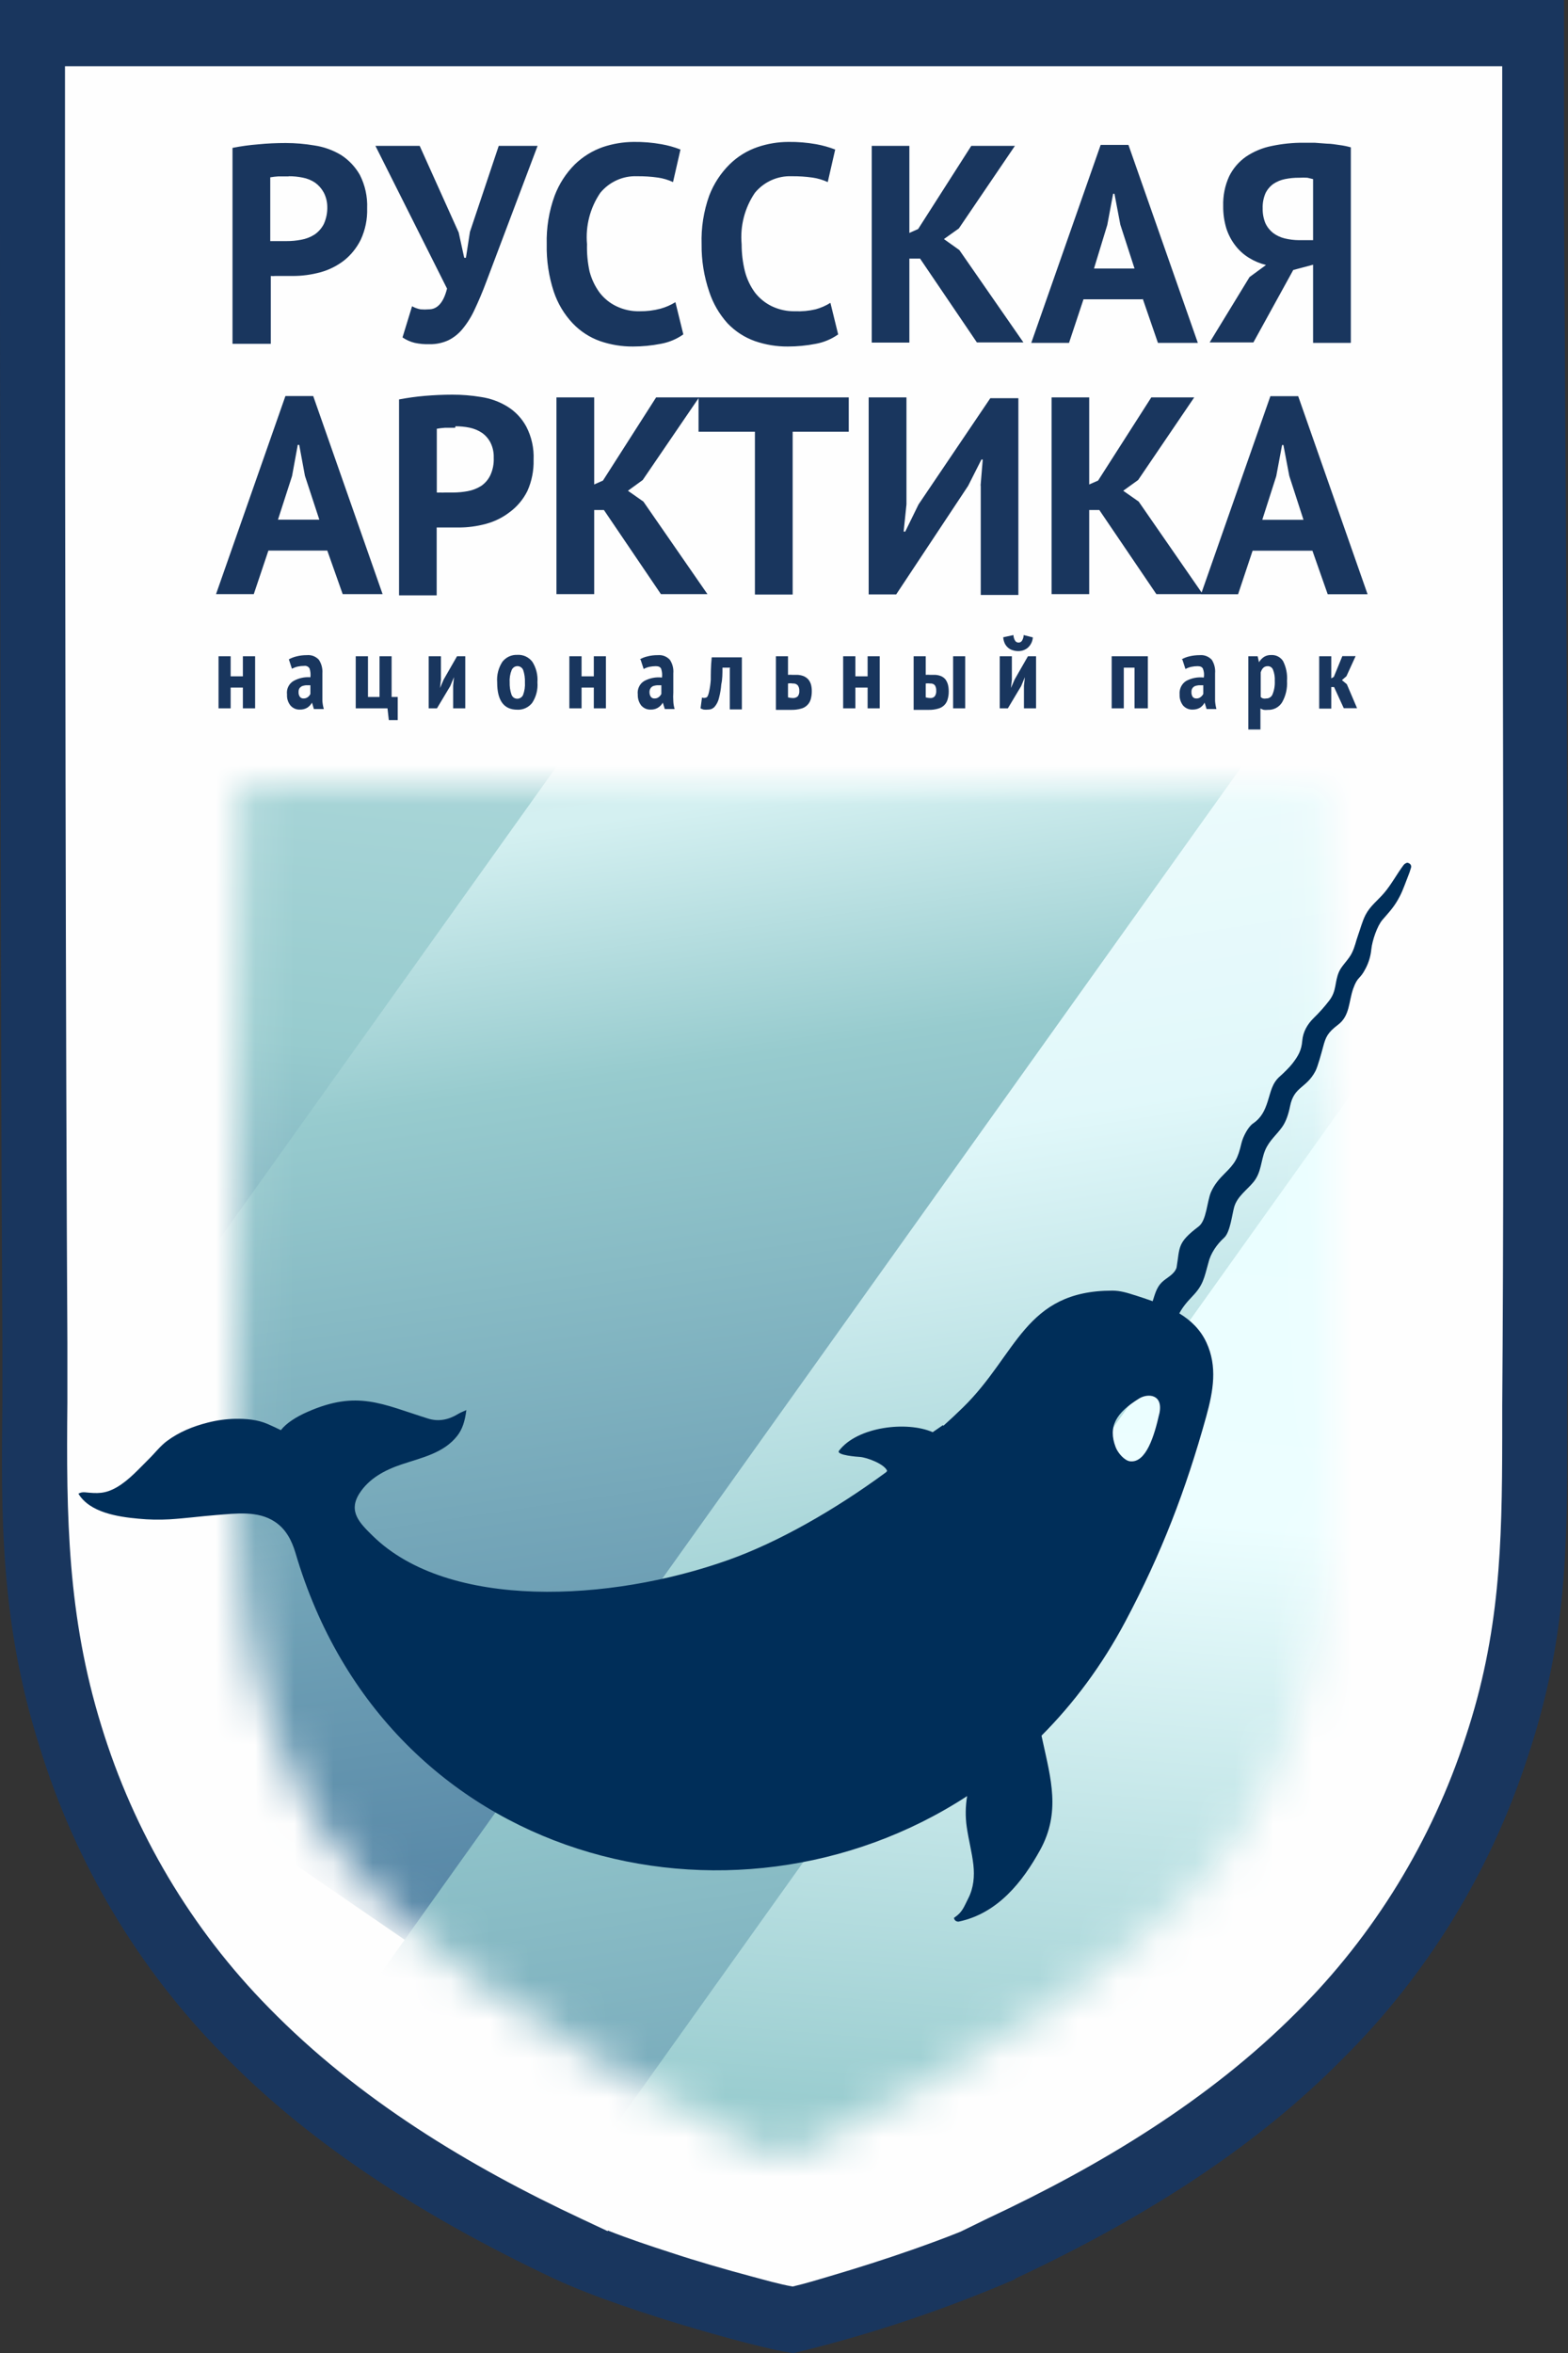 <svg width="40" height="60" viewBox="0 0 40 60" fill="none" xmlns="http://www.w3.org/2000/svg">
<rect x="0" y="0" width="40" height="60" fill="#333333" stroke="none"/>
<path d="M14.171 58.121C10.505 56.392 7.769 54.52 5.693 52.392C3.527 50.201 1.918 47.503 1.007 44.532C-0.01 41.335 0.031 38.561 0.061 35.762C0.061 35.316 0.061 34.869 0.061 34.465V34.25C1.01059e-07 24.352 0 5.362 0 5.328V0H39.898V5.331C39.898 5.373 40.054 26.94 39.98 35.88C39.98 36.194 39.98 36.437 39.98 36.686C39.98 39.367 39.98 41.799 38.962 44.833C38.013 47.744 36.39 50.38 34.232 52.517C32.181 54.593 29.485 56.426 25.89 58.108V58.121C24.067 58.906 22.183 59.535 20.258 60C19.817 60 16.036 58.986 14.174 58.121H14.171Z" fill="#19365E"/>
<path fill-rule="evenodd" clip-rule="evenodd" d="M15.504 56.876C16.029 57.084 16.579 57.267 17.104 57.437C17.782 57.661 18.501 57.869 19.203 58.056C19.505 58.136 19.881 58.246 20.221 58.305C20.536 58.232 20.899 58.122 21.177 58.039C21.882 57.831 22.587 57.606 23.279 57.364C23.689 57.219 24.1 57.07 24.503 56.907L25.212 56.561C28.054 55.229 30.845 53.555 33.086 51.303C35.051 49.348 36.528 46.941 37.392 44.283C38.264 41.65 38.318 39.405 38.322 36.672C38.322 36.402 38.322 36.129 38.322 35.856C38.386 27.867 38.322 13.309 38.322 5.321V1.688H1.658V5.331C1.658 12.78 1.675 26.798 1.719 34.247V34.444C1.719 34.887 1.719 35.326 1.719 35.766C1.689 38.661 1.719 41.204 2.584 44.003C3.415 46.722 4.884 49.194 6.863 51.202C9.129 53.52 11.95 55.233 14.863 56.593L15.504 56.894V56.876Z" fill="#FEFEFE"/>
<path d="M6.192 17.533H5.884V18.062H5.575V16.734H5.884V17.246H6.196V16.734H6.508V18.062H6.196V17.533H6.192ZM7.366 16.814C7.428 16.78 7.494 16.754 7.562 16.738C7.649 16.716 7.738 16.705 7.827 16.706C7.884 16.7 7.941 16.708 7.995 16.728C8.048 16.749 8.096 16.781 8.135 16.824C8.202 16.926 8.233 17.048 8.224 17.17C8.224 17.253 8.224 17.336 8.224 17.416V17.654C8.224 17.73 8.224 17.803 8.224 17.876C8.229 17.945 8.241 18.013 8.261 18.08H8.007L7.959 17.917C7.93 17.969 7.889 18.012 7.84 18.045C7.783 18.079 7.717 18.096 7.65 18.094C7.605 18.096 7.56 18.088 7.519 18.07C7.477 18.052 7.44 18.024 7.41 17.99C7.347 17.911 7.315 17.811 7.322 17.71C7.313 17.642 7.323 17.573 7.353 17.511C7.383 17.449 7.43 17.398 7.488 17.364C7.619 17.291 7.769 17.258 7.918 17.27C7.928 17.196 7.921 17.12 7.898 17.049C7.885 17.024 7.864 17.004 7.839 16.992C7.814 16.98 7.786 16.975 7.759 16.98C7.704 16.98 7.65 16.986 7.596 16.997C7.544 17.009 7.494 17.028 7.447 17.052L7.369 16.814H7.366ZM7.739 17.81C7.78 17.812 7.821 17.8 7.854 17.775C7.881 17.754 7.903 17.727 7.918 17.696V17.474H7.803C7.771 17.477 7.739 17.484 7.708 17.495C7.681 17.508 7.658 17.527 7.64 17.55C7.623 17.578 7.615 17.611 7.617 17.644C7.613 17.688 7.625 17.733 7.65 17.768C7.661 17.782 7.674 17.793 7.69 17.8C7.705 17.808 7.722 17.811 7.739 17.81ZM10.146 18.363H9.919L9.885 18.062H9.075V16.734H9.387V17.772H9.682V16.734H9.99V17.772H10.146V18.363ZM11.56 17.485L11.581 17.267L11.486 17.495L11.147 18.062H10.936V16.734H11.248V17.336L11.225 17.544L11.319 17.326L11.659 16.734H11.869V18.062H11.56V17.485ZM12.683 17.398C12.668 17.212 12.716 17.027 12.818 16.872C12.863 16.816 12.921 16.77 12.986 16.74C13.052 16.71 13.123 16.696 13.195 16.699C13.268 16.694 13.342 16.707 13.41 16.738C13.477 16.769 13.536 16.816 13.581 16.876C13.679 17.031 13.724 17.215 13.71 17.398C13.725 17.584 13.677 17.77 13.575 17.924C13.529 17.982 13.471 18.027 13.405 18.057C13.339 18.087 13.267 18.101 13.195 18.097C12.856 18.097 12.683 17.865 12.683 17.405V17.398ZM13.002 17.398C12.998 17.503 13.013 17.607 13.046 17.706C13.056 17.738 13.076 17.767 13.102 17.787C13.129 17.806 13.162 17.817 13.195 17.817C13.226 17.817 13.257 17.808 13.283 17.791C13.31 17.774 13.331 17.749 13.344 17.72C13.382 17.617 13.398 17.508 13.391 17.398C13.395 17.293 13.38 17.187 13.347 17.087C13.335 17.057 13.315 17.032 13.289 17.014C13.262 16.995 13.232 16.986 13.2 16.986C13.168 16.986 13.137 16.995 13.111 17.014C13.085 17.032 13.064 17.057 13.052 17.087C13.011 17.189 12.994 17.299 13.002 17.409V17.398ZM15.148 17.533H14.836V18.062H14.524V16.734H14.836V17.246H15.148V16.734H15.457V18.062H15.148V17.533ZM16.321 16.814C16.382 16.779 16.447 16.753 16.515 16.738C16.602 16.715 16.692 16.705 16.782 16.706C16.839 16.701 16.896 16.708 16.949 16.729C17.002 16.749 17.049 16.782 17.088 16.824C17.156 16.925 17.187 17.048 17.176 17.17C17.176 17.253 17.176 17.336 17.176 17.416C17.176 17.495 17.176 17.575 17.176 17.654C17.171 17.728 17.171 17.802 17.176 17.876C17.178 17.945 17.19 18.014 17.21 18.08H16.959L16.908 17.917C16.877 17.973 16.832 18.019 16.778 18.05C16.724 18.081 16.662 18.096 16.599 18.094C16.554 18.096 16.509 18.088 16.467 18.07C16.426 18.052 16.389 18.024 16.358 17.99C16.297 17.91 16.266 17.811 16.27 17.71C16.261 17.642 16.272 17.573 16.302 17.511C16.331 17.449 16.378 17.398 16.436 17.364C16.575 17.289 16.732 17.259 16.887 17.277C16.897 17.203 16.89 17.127 16.867 17.056C16.847 17.007 16.799 16.987 16.728 16.987C16.674 16.988 16.619 16.993 16.565 17.004C16.515 17.015 16.465 17.034 16.42 17.059L16.342 16.82L16.321 16.814ZM16.691 17.81C16.732 17.813 16.773 17.801 16.806 17.775C16.833 17.754 16.855 17.727 16.871 17.696V17.474H16.759C16.725 17.477 16.692 17.484 16.66 17.495C16.634 17.507 16.612 17.526 16.596 17.55C16.578 17.578 16.568 17.611 16.569 17.644C16.567 17.688 16.578 17.732 16.603 17.768C16.613 17.782 16.627 17.793 16.642 17.8C16.657 17.808 16.674 17.811 16.691 17.81ZM18.624 17.025H18.43C18.43 17.177 18.43 17.319 18.4 17.45C18.391 17.567 18.372 17.683 18.342 17.796C18.324 17.876 18.288 17.951 18.237 18.014C18.216 18.04 18.189 18.06 18.16 18.074C18.13 18.088 18.097 18.094 18.064 18.094C18.027 18.098 17.989 18.098 17.952 18.094C17.924 18.087 17.896 18.077 17.871 18.062L17.908 17.786C17.925 17.794 17.943 17.797 17.961 17.797C17.979 17.797 17.997 17.794 18.013 17.786C18.044 17.786 18.068 17.727 18.085 17.654C18.109 17.55 18.125 17.443 18.132 17.336C18.132 17.194 18.132 16.99 18.156 16.762H18.925V18.09H18.617V17.052L18.624 17.025ZM20.102 17.782C20.14 17.793 20.178 17.799 20.218 17.8C20.265 17.804 20.313 17.789 20.35 17.758C20.381 17.717 20.395 17.665 20.39 17.613C20.393 17.563 20.379 17.514 20.35 17.474C20.334 17.458 20.314 17.445 20.292 17.437C20.27 17.429 20.247 17.427 20.224 17.429C20.184 17.422 20.143 17.422 20.102 17.429V17.775V17.782ZM20.102 17.208C20.138 17.205 20.175 17.205 20.211 17.208H20.309C20.373 17.206 20.436 17.217 20.496 17.239C20.543 17.258 20.586 17.288 20.621 17.326C20.652 17.364 20.675 17.409 20.689 17.457C20.703 17.51 20.709 17.565 20.709 17.62C20.71 17.691 20.701 17.762 20.682 17.831C20.665 17.889 20.634 17.942 20.591 17.983C20.548 18.025 20.495 18.055 20.438 18.069C20.358 18.092 20.276 18.102 20.194 18.101H19.963H19.794V16.734H20.102V17.208ZM22.137 17.533H21.821V18.062H21.509V16.734H21.821V17.246H22.133V16.734H22.442V18.062H22.133V17.533H22.137ZM23.615 17.782C23.652 17.793 23.689 17.799 23.727 17.8C23.749 17.802 23.771 17.799 23.792 17.792C23.812 17.784 23.831 17.771 23.846 17.755C23.875 17.712 23.888 17.661 23.883 17.609C23.886 17.562 23.874 17.515 23.849 17.474C23.834 17.458 23.816 17.445 23.795 17.437C23.775 17.43 23.752 17.427 23.731 17.429C23.692 17.424 23.654 17.424 23.615 17.429V17.775V17.782ZM23.615 17.208C23.651 17.205 23.688 17.205 23.724 17.208H23.822C23.884 17.206 23.945 17.217 24.002 17.239C24.048 17.258 24.088 17.287 24.12 17.326C24.148 17.366 24.169 17.41 24.182 17.457C24.195 17.51 24.202 17.565 24.202 17.62C24.204 17.691 24.195 17.762 24.175 17.831C24.16 17.887 24.131 17.939 24.09 17.98C24.047 18.023 23.993 18.054 23.934 18.069C23.856 18.092 23.775 18.103 23.693 18.101H23.476H23.307V16.734H23.615V17.208ZM24.314 16.734H24.622V18.062H24.314V16.734ZM26.121 17.485L26.145 17.267L26.05 17.495L25.711 18.062H25.504V16.734H25.813V17.336L25.789 17.544L25.884 17.326L26.223 16.734H26.43V18.062H26.121V17.485ZM25.853 16.194C25.855 16.246 25.87 16.296 25.897 16.34C25.907 16.354 25.919 16.366 25.934 16.373C25.949 16.381 25.965 16.385 25.982 16.385C25.999 16.385 26.017 16.382 26.032 16.374C26.047 16.366 26.061 16.354 26.07 16.34C26.097 16.296 26.112 16.246 26.114 16.194L26.348 16.253C26.345 16.304 26.331 16.354 26.308 16.4C26.286 16.446 26.254 16.486 26.216 16.52C26.148 16.575 26.063 16.604 25.975 16.603C25.929 16.603 25.884 16.596 25.84 16.582C25.798 16.571 25.758 16.551 25.724 16.523C25.688 16.494 25.658 16.457 25.636 16.416C25.611 16.364 25.596 16.307 25.592 16.25L25.853 16.194ZM28.97 17.025H28.668V18.062H28.359V16.734H29.282V18.062H28.942V17.025H28.97ZM30.143 16.814C30.204 16.779 30.269 16.753 30.336 16.738C30.424 16.716 30.514 16.706 30.604 16.706C30.661 16.701 30.718 16.708 30.772 16.729C30.825 16.749 30.873 16.782 30.913 16.824C30.978 16.927 31.008 17.048 30.997 17.17C30.997 17.253 30.997 17.336 30.997 17.416C30.997 17.495 30.997 17.575 30.997 17.654C30.997 17.734 30.997 17.803 30.997 17.876C31.002 17.945 31.013 18.013 31.031 18.08H30.78L30.73 17.917C30.702 17.969 30.663 18.013 30.614 18.045C30.556 18.079 30.491 18.095 30.424 18.094C30.379 18.096 30.333 18.088 30.291 18.07C30.249 18.052 30.211 18.025 30.18 17.99C30.119 17.91 30.087 17.811 30.092 17.71C30.086 17.642 30.098 17.574 30.127 17.513C30.156 17.451 30.202 17.4 30.258 17.364C30.397 17.289 30.554 17.259 30.709 17.277C30.723 17.203 30.715 17.126 30.689 17.056C30.669 17.007 30.621 16.987 30.55 16.987C30.496 16.987 30.443 16.993 30.39 17.004C30.338 17.015 30.288 17.034 30.241 17.059L30.163 16.82L30.143 16.814ZM30.516 17.81C30.556 17.813 30.596 17.801 30.628 17.775C30.656 17.754 30.679 17.727 30.696 17.696V17.474H30.58C30.547 17.477 30.514 17.484 30.482 17.495C30.456 17.508 30.434 17.527 30.418 17.55C30.4 17.578 30.392 17.611 30.394 17.644C30.391 17.688 30.402 17.731 30.424 17.768C30.435 17.782 30.45 17.793 30.465 17.8C30.481 17.808 30.499 17.811 30.516 17.81ZM31.852 16.734H32.083L32.117 16.886C32.15 16.831 32.195 16.783 32.249 16.748C32.304 16.715 32.368 16.7 32.432 16.703C32.49 16.7 32.548 16.712 32.601 16.739C32.653 16.766 32.698 16.806 32.73 16.855C32.81 17.012 32.845 17.188 32.832 17.364C32.844 17.555 32.8 17.745 32.706 17.91C32.668 17.971 32.614 18.021 32.55 18.055C32.486 18.088 32.415 18.104 32.344 18.101C32.309 18.105 32.273 18.105 32.239 18.101C32.209 18.093 32.181 18.081 32.154 18.066V18.602H31.845V16.734H31.852ZM32.161 17.772C32.177 17.79 32.198 17.803 32.222 17.81C32.249 17.816 32.279 17.816 32.306 17.81C32.34 17.811 32.372 17.801 32.4 17.782C32.428 17.764 32.45 17.737 32.462 17.706C32.507 17.597 32.526 17.479 32.52 17.36C32.525 17.265 32.51 17.169 32.476 17.08C32.465 17.052 32.447 17.028 32.423 17.011C32.398 16.995 32.37 16.986 32.34 16.987C32.252 16.987 32.194 17.038 32.161 17.146V17.768V17.772ZM34.032 17.519H33.961V18.069H33.653V16.734H33.961V17.298L34.026 17.26L34.243 16.731H34.582L34.348 17.243L34.233 17.343L34.358 17.447L34.619 18.059H34.28L34.029 17.512L34.032 17.519Z" fill="#19365E"/>
<path d="M5.931 3.771C6.146 3.728 6.364 3.698 6.582 3.681C6.82 3.657 7.054 3.647 7.288 3.647C7.533 3.647 7.778 3.668 8.02 3.709C8.259 3.744 8.49 3.826 8.698 3.951C8.897 4.078 9.062 4.253 9.18 4.46C9.313 4.722 9.378 5.015 9.366 5.311C9.375 5.586 9.319 5.86 9.204 6.11C9.101 6.318 8.956 6.5 8.776 6.643C8.595 6.782 8.389 6.885 8.169 6.944C7.939 7.006 7.702 7.038 7.464 7.037H7.189H7.023C6.985 7.041 6.946 7.041 6.908 7.037V8.767H5.931V3.771ZM7.366 4.498C7.271 4.498 7.183 4.498 7.098 4.498C7.03 4.502 6.962 4.51 6.894 4.522V6.148H6.979C7.016 6.148 7.057 6.148 7.098 6.148H7.308C7.434 6.149 7.56 6.137 7.684 6.113C7.805 6.092 7.92 6.047 8.023 5.982C8.123 5.914 8.205 5.821 8.261 5.712C8.324 5.571 8.355 5.417 8.349 5.262C8.346 5.138 8.315 5.016 8.257 4.906C8.203 4.807 8.128 4.722 8.037 4.657C7.941 4.593 7.834 4.55 7.722 4.529C7.604 4.505 7.485 4.493 7.366 4.494V4.498ZM11.703 5.937L11.842 6.573H11.886L11.988 5.913L12.723 3.719H13.714L12.408 7.179C12.306 7.452 12.205 7.687 12.11 7.888C12.029 8.067 11.925 8.235 11.801 8.386C11.7 8.51 11.574 8.611 11.431 8.68C11.282 8.747 11.12 8.78 10.957 8.777C10.83 8.781 10.704 8.769 10.58 8.743C10.469 8.716 10.364 8.669 10.268 8.604L10.512 7.809C10.58 7.848 10.653 7.874 10.729 7.888C10.8 7.894 10.87 7.894 10.94 7.888C11.16 7.888 11.316 7.712 11.404 7.359L9.577 3.719H10.706L11.703 5.933V5.937ZM17.43 8.528C17.258 8.649 17.063 8.73 16.857 8.767C16.622 8.813 16.384 8.836 16.145 8.836C15.86 8.838 15.577 8.791 15.307 8.698C15.043 8.604 14.804 8.449 14.609 8.244C14.393 8.015 14.228 7.74 14.127 7.438C13.999 7.048 13.938 6.639 13.947 6.228C13.936 5.807 14.004 5.387 14.148 4.992C14.262 4.69 14.439 4.416 14.666 4.19C14.87 3.993 15.113 3.843 15.379 3.75C15.632 3.665 15.898 3.621 16.165 3.619C16.404 3.616 16.642 3.636 16.877 3.678C17.042 3.707 17.203 3.752 17.359 3.813L17.169 4.643C17.048 4.587 16.921 4.548 16.789 4.529C16.611 4.503 16.43 4.492 16.25 4.494C16.073 4.487 15.896 4.521 15.734 4.595C15.572 4.668 15.428 4.778 15.314 4.916C15.053 5.299 14.933 5.763 14.975 6.228C14.968 6.46 14.99 6.692 15.039 6.919C15.09 7.116 15.177 7.3 15.297 7.463C15.411 7.611 15.557 7.729 15.724 7.809C15.91 7.898 16.113 7.942 16.318 7.937C16.497 7.939 16.677 7.917 16.85 7.871C16.984 7.834 17.112 7.778 17.23 7.705L17.427 8.507L17.43 8.528ZM21.381 8.528C21.209 8.648 21.015 8.73 20.811 8.767C20.575 8.813 20.335 8.836 20.095 8.836C19.811 8.838 19.527 8.791 19.258 8.698C18.994 8.604 18.754 8.449 18.559 8.244C18.349 8.011 18.189 7.736 18.091 7.435C17.959 7.047 17.893 6.638 17.898 6.228C17.884 5.807 17.95 5.388 18.091 4.992C18.206 4.689 18.385 4.416 18.613 4.19C18.816 3.991 19.059 3.841 19.326 3.75C19.579 3.664 19.845 3.62 20.112 3.619C20.351 3.616 20.589 3.636 20.825 3.678C20.989 3.708 21.15 3.753 21.306 3.813L21.116 4.643C20.994 4.587 20.865 4.549 20.733 4.529C20.554 4.503 20.374 4.492 20.194 4.494C20.017 4.487 19.84 4.522 19.678 4.595C19.516 4.668 19.372 4.778 19.258 4.916C18.997 5.299 18.877 5.763 18.919 6.228C18.919 6.461 18.947 6.693 19.003 6.919C19.054 7.116 19.141 7.3 19.261 7.463C19.376 7.61 19.522 7.728 19.689 7.809C19.874 7.897 20.077 7.941 20.282 7.937C20.457 7.944 20.633 7.928 20.804 7.888C20.938 7.852 21.066 7.796 21.184 7.722L21.381 8.525V8.528ZM23.453 6.594H23.198V8.736H22.238V3.719H23.198V5.94L23.422 5.84L24.778 3.719H25.891L24.46 5.826L24.08 6.096L24.473 6.376L26.108 8.732H24.921L23.469 6.591L23.453 6.594ZM29.149 7.632H27.64L27.271 8.743H26.308L28.078 3.695H28.787L30.557 8.743H29.539L29.149 7.611V7.632ZM27.888 6.847H28.942L28.58 5.729L28.43 4.941H28.396L28.247 5.736L27.908 6.847H27.888ZM34.456 8.743H33.497V6.75L32.991 6.885L31.974 8.732H30.858L31.876 7.065L32.296 6.757C32.142 6.719 31.995 6.657 31.859 6.573C31.729 6.493 31.614 6.39 31.52 6.269C31.417 6.138 31.338 5.989 31.286 5.83C31.229 5.643 31.201 5.448 31.204 5.252C31.196 4.991 31.248 4.731 31.357 4.494C31.456 4.294 31.603 4.123 31.784 3.996C31.983 3.862 32.205 3.769 32.439 3.723C32.709 3.666 32.984 3.638 33.259 3.64H33.534L33.853 3.664C33.965 3.664 34.07 3.685 34.175 3.699C34.271 3.711 34.366 3.731 34.46 3.757V8.732L34.456 8.743ZM33.137 4.532C33.017 4.531 32.896 4.543 32.778 4.567C32.674 4.588 32.575 4.629 32.486 4.688C32.4 4.749 32.33 4.831 32.283 4.927C32.231 5.049 32.206 5.181 32.211 5.314C32.208 5.442 32.231 5.569 32.279 5.688C32.324 5.787 32.392 5.873 32.476 5.94C32.565 6.006 32.665 6.053 32.771 6.079C32.891 6.108 33.014 6.123 33.137 6.124H33.497V4.567L33.351 4.532C33.284 4.528 33.217 4.528 33.151 4.532H33.137ZM8.356 14.039H6.847L6.474 15.15H5.511L7.281 10.099H7.99L9.76 15.15H8.742L8.349 14.039H8.356ZM7.091 13.251H8.146L7.779 12.133L7.633 11.344H7.596L7.45 12.14L7.091 13.251ZM10.18 10.185C10.396 10.144 10.613 10.114 10.831 10.095C11.065 10.075 11.303 10.064 11.537 10.064C11.782 10.063 12.027 10.083 12.269 10.123C12.509 10.158 12.739 10.241 12.947 10.369C13.147 10.493 13.312 10.668 13.425 10.877C13.561 11.138 13.625 11.43 13.612 11.725C13.619 12 13.565 12.274 13.452 12.524C13.346 12.735 13.193 12.918 13.005 13.057C12.824 13.197 12.618 13.299 12.398 13.358C12.168 13.42 11.931 13.452 11.693 13.451H11.418H11.255H11.14V15.181H10.18V10.185ZM11.611 10.908C11.521 10.908 11.432 10.908 11.347 10.908C11.278 10.913 11.21 10.921 11.143 10.933V12.559C11.171 12.562 11.2 12.562 11.228 12.559C11.267 12.562 11.307 12.562 11.347 12.559H11.557C11.683 12.559 11.809 12.547 11.933 12.524C12.053 12.502 12.168 12.457 12.272 12.393C12.372 12.325 12.453 12.232 12.506 12.123C12.572 11.982 12.602 11.828 12.595 11.673C12.6 11.537 12.571 11.403 12.51 11.282C12.457 11.182 12.382 11.096 12.289 11.033C12.194 10.971 12.088 10.928 11.977 10.905C11.859 10.881 11.739 10.87 11.618 10.87L11.611 10.908ZM15.409 13.005H15.158V15.15H14.195V10.133H15.158V12.354L15.382 12.254L16.738 10.133H17.834L16.396 12.24L16.019 12.514L16.413 12.79L18.047 15.15H16.86L15.406 13.005H15.409ZM21.652 11.009H20.221V15.16H19.258V11.009H17.82V10.133H21.652V11.009ZM25.016 12.368L25.07 11.718H25.036L24.697 12.389L22.862 15.157H22.16V10.133H23.124V12.863L23.052 13.555H23.093L23.432 12.863L25.263 10.154H25.979V15.171H25.019V12.403L25.016 12.368ZM28.041 13.005H27.786V15.15H26.826V10.133H27.786V12.354L28.013 12.254L29.37 10.133H30.465L29.034 12.24L28.654 12.514L29.048 12.79L30.682 15.15H29.499L28.044 13.005H28.041ZM33.466 14.043H31.954L31.584 15.153H30.638L32.408 10.102H33.117L34.887 15.153H33.87L33.48 14.043H33.466ZM32.201 13.254H33.252L32.89 12.136L32.74 11.348H32.706L32.557 12.143L32.201 13.254Z" fill="#19365E"/>
<mask id="mask0" mask-type="alpha" maskUnits="userSpaceOnUse" x="6" y="20" width="28" height="35">
<path d="M33.966 36.926C33.966 29.945 33.861 20 33.861 20H19.974H6.139C6.139 20 6.034 29.945 6.034 36.926C6.034 36.926 5.403 44.29 9.559 48.306C13.662 52.227 19.132 54.665 19.974 55C20.816 54.617 26.286 52.179 30.389 48.258C34.598 44.242 33.966 36.926 33.966 36.926Z" fill="black"/>
</mask>
<g mask="url(#mask0)">
<rect width="15.485" height="37.156" transform="matrix(0.824 0.566 -0.581 0.814 20.014 11.047)" fill="url(#paint0_linear)"/>
<rect width="10.576" height="48.99" transform="matrix(0.824 0.566 -0.581 0.814 15.876 -0.999)" fill="url(#paint1_linear)"/>
<rect width="8.514" height="56.962" transform="matrix(0.824 0.566 -0.581 0.814 34.033 16.243)" fill="url(#paint2_linear)"/>
<rect width="10.104" height="48.505" transform="matrix(0.824 0.566 -0.581 0.814 36.43 25.154)" fill="url(#paint3_linear)"/>
</g>
<path fill-rule="evenodd" clip-rule="evenodd" d="M28.953 33.029C28.764 32.967 28.575 32.91 28.378 32.91C26.137 32.91 25.951 34.537 24.566 35.889C24.405 36.047 24.238 36.203 24.064 36.359L24.056 36.338L24.046 36.346C23.961 36.404 23.877 36.462 23.793 36.52C23.138 36.231 21.872 36.377 21.404 36.992C21.315 37.11 21.897 37.149 21.939 37.151C22.123 37.166 22.56 37.331 22.631 37.505L22.608 37.538C21.298 38.502 19.854 39.325 18.581 39.778C15.56 40.854 11.441 41.057 9.509 39.164C9.179 38.84 8.875 38.545 9.167 38.085C9.412 37.7 9.813 37.487 10.24 37.343C10.761 37.168 11.321 37.054 11.666 36.611C11.794 36.446 11.86 36.245 11.897 35.956C11.814 35.994 11.748 36.018 11.689 36.054C11.448 36.202 11.189 36.258 10.918 36.172C9.738 35.802 9.118 35.444 7.851 35.999C7.56 36.126 7.307 36.286 7.165 36.468C7.053 36.413 6.94 36.36 6.825 36.31C6.561 36.197 6.28 36.175 5.998 36.179C5.761 36.184 5.526 36.217 5.298 36.276C4.922 36.371 4.569 36.515 4.262 36.743C4.088 36.871 3.954 37.051 3.798 37.204C3.554 37.445 3.295 37.737 2.995 37.915C2.68 38.1 2.482 38.084 2.158 38.052C2.102 38.048 2.047 38.06 2 38.088C2.29 38.569 3.004 38.678 3.533 38.726C3.795 38.751 4.058 38.757 4.321 38.742C4.723 38.718 5.123 38.663 5.525 38.632C6.02 38.594 6.579 38.514 7.015 38.806C7.291 38.99 7.441 39.273 7.538 39.599C9.874 47.54 18.68 49.701 24.672 45.799C24.628 46.06 24.624 46.326 24.662 46.588C24.708 46.91 24.794 47.227 24.831 47.55C24.864 47.848 24.837 48.14 24.7 48.409C24.591 48.62 24.555 48.754 24.359 48.888C24.351 48.893 24.344 48.899 24.336 48.905C24.338 48.919 24.342 48.933 24.349 48.945C24.356 48.958 24.365 48.969 24.377 48.978C24.388 48.986 24.401 48.993 24.415 48.996C24.429 49 24.444 49.001 24.459 48.999C25.45 48.791 26.085 47.989 26.535 47.172C27.061 46.214 26.808 45.359 26.595 44.378L26.569 44.258C27.388 43.438 28.112 42.468 28.708 41.347C29.629 39.614 30.247 38.007 30.77 36.124C30.953 35.463 31.059 34.846 30.777 34.235C30.622 33.9 30.375 33.667 30.085 33.491C30.146 33.371 30.245 33.234 30.421 33.052C30.694 32.768 30.718 32.59 30.826 32.201C30.881 31.963 31.042 31.729 31.228 31.561C31.383 31.422 31.432 30.959 31.485 30.776C31.564 30.507 31.808 30.346 31.976 30.142C32.18 29.893 32.163 29.599 32.273 29.333C32.38 29.078 32.573 28.933 32.715 28.728C32.811 28.588 32.871 28.402 32.91 28.207C33.012 27.698 33.319 27.76 33.556 27.314C33.617 27.199 33.716 26.83 33.752 26.696C33.819 26.445 33.865 26.334 34.134 26.13C34.438 25.901 34.403 25.541 34.521 25.209C34.639 24.881 34.685 24.994 34.839 24.692C34.918 24.54 34.967 24.375 34.983 24.204C35.006 23.985 35.131 23.613 35.266 23.456C35.467 23.223 35.574 23.116 35.713 22.847C35.795 22.687 35.851 22.514 35.919 22.346C35.948 22.275 35.974 22.201 35.995 22.127C36.015 22.059 35.966 22.014 35.911 22.001C35.882 21.994 35.83 22.027 35.807 22.056C35.64 22.277 35.489 22.562 35.306 22.774C35.138 22.969 34.952 23.102 34.833 23.333C34.751 23.494 34.699 23.697 34.647 23.84C34.582 24.021 34.569 24.132 34.486 24.302C34.403 24.472 34.228 24.622 34.16 24.776C34.042 25.041 34.104 25.256 33.913 25.509C33.79 25.67 33.655 25.821 33.51 25.962C33.355 26.114 33.239 26.31 33.221 26.538C33.202 26.784 33.116 26.93 32.967 27.123C32.901 27.21 32.733 27.375 32.65 27.447C32.448 27.623 32.419 27.84 32.34 28.084C32.262 28.323 32.181 28.499 31.962 28.65C31.843 28.733 31.71 28.977 31.668 29.157C31.576 29.548 31.506 29.662 31.241 29.924C31.116 30.048 30.979 30.198 30.891 30.402C30.79 30.638 30.78 31.121 30.577 31.275C30.023 31.694 30.102 31.798 30.014 32.325C29.95 32.51 29.751 32.582 29.63 32.706C29.499 32.84 29.46 33.013 29.405 33.18C29.253 33.125 29.101 33.076 28.951 33.027L28.953 33.029ZM29.572 36.056C29.45 36.598 29.24 37.313 28.826 37.262C28.688 37.245 28.519 37.054 28.461 36.903C28.257 36.372 28.48 36.02 29.061 35.66C29.287 35.522 29.687 35.55 29.573 36.058L29.572 36.056Z" fill="#002E59"/>
<defs>
<linearGradient id="paint0_linear" x1="-9.245" y1="3.214" x2="18.914" y2="33.115" gradientUnits="userSpaceOnUse">
<stop stop-color="#C8E2E3"/>
<stop offset="0.321" stop-color="#D4F0F1"/>
<stop offset="0.48" stop-color="#97CBCE"/>
<stop offset="1" stop-color="#5484A5"/>
</linearGradient>
<linearGradient id="paint1_linear" x1="0.62" y1="1.187" x2="21.631" y2="38.592" gradientUnits="userSpaceOnUse">
<stop stop-color="#D9F2F3"/>
<stop offset="0.632" stop-color="#97CBCE"/>
<stop offset="1" stop-color="#5484A5"/>
</linearGradient>
<linearGradient id="paint2_linear" x1="0.669" y1="3.455" x2="31.367" y2="35.447" gradientUnits="userSpaceOnUse">
<stop stop-color="#ECFBFC"/>
<stop offset="0.182" stop-color="#E1F8FA"/>
<stop offset="0.48" stop-color="#97CBCE"/>
<stop offset="1" stop-color="#5484A5"/>
</linearGradient>
<linearGradient id="paint3_linear" x1="0.592" y1="1.175" x2="21.776" y2="37.564" gradientUnits="userSpaceOnUse">
<stop stop-color="#E9FEFF"/>
<stop offset="0.306" stop-color="#ECFEFF"/>
<stop offset="0.692" stop-color="#97CBCE"/>
<stop offset="0.97" stop-color="#5484A5"/>
</linearGradient>
</defs>
</svg>
